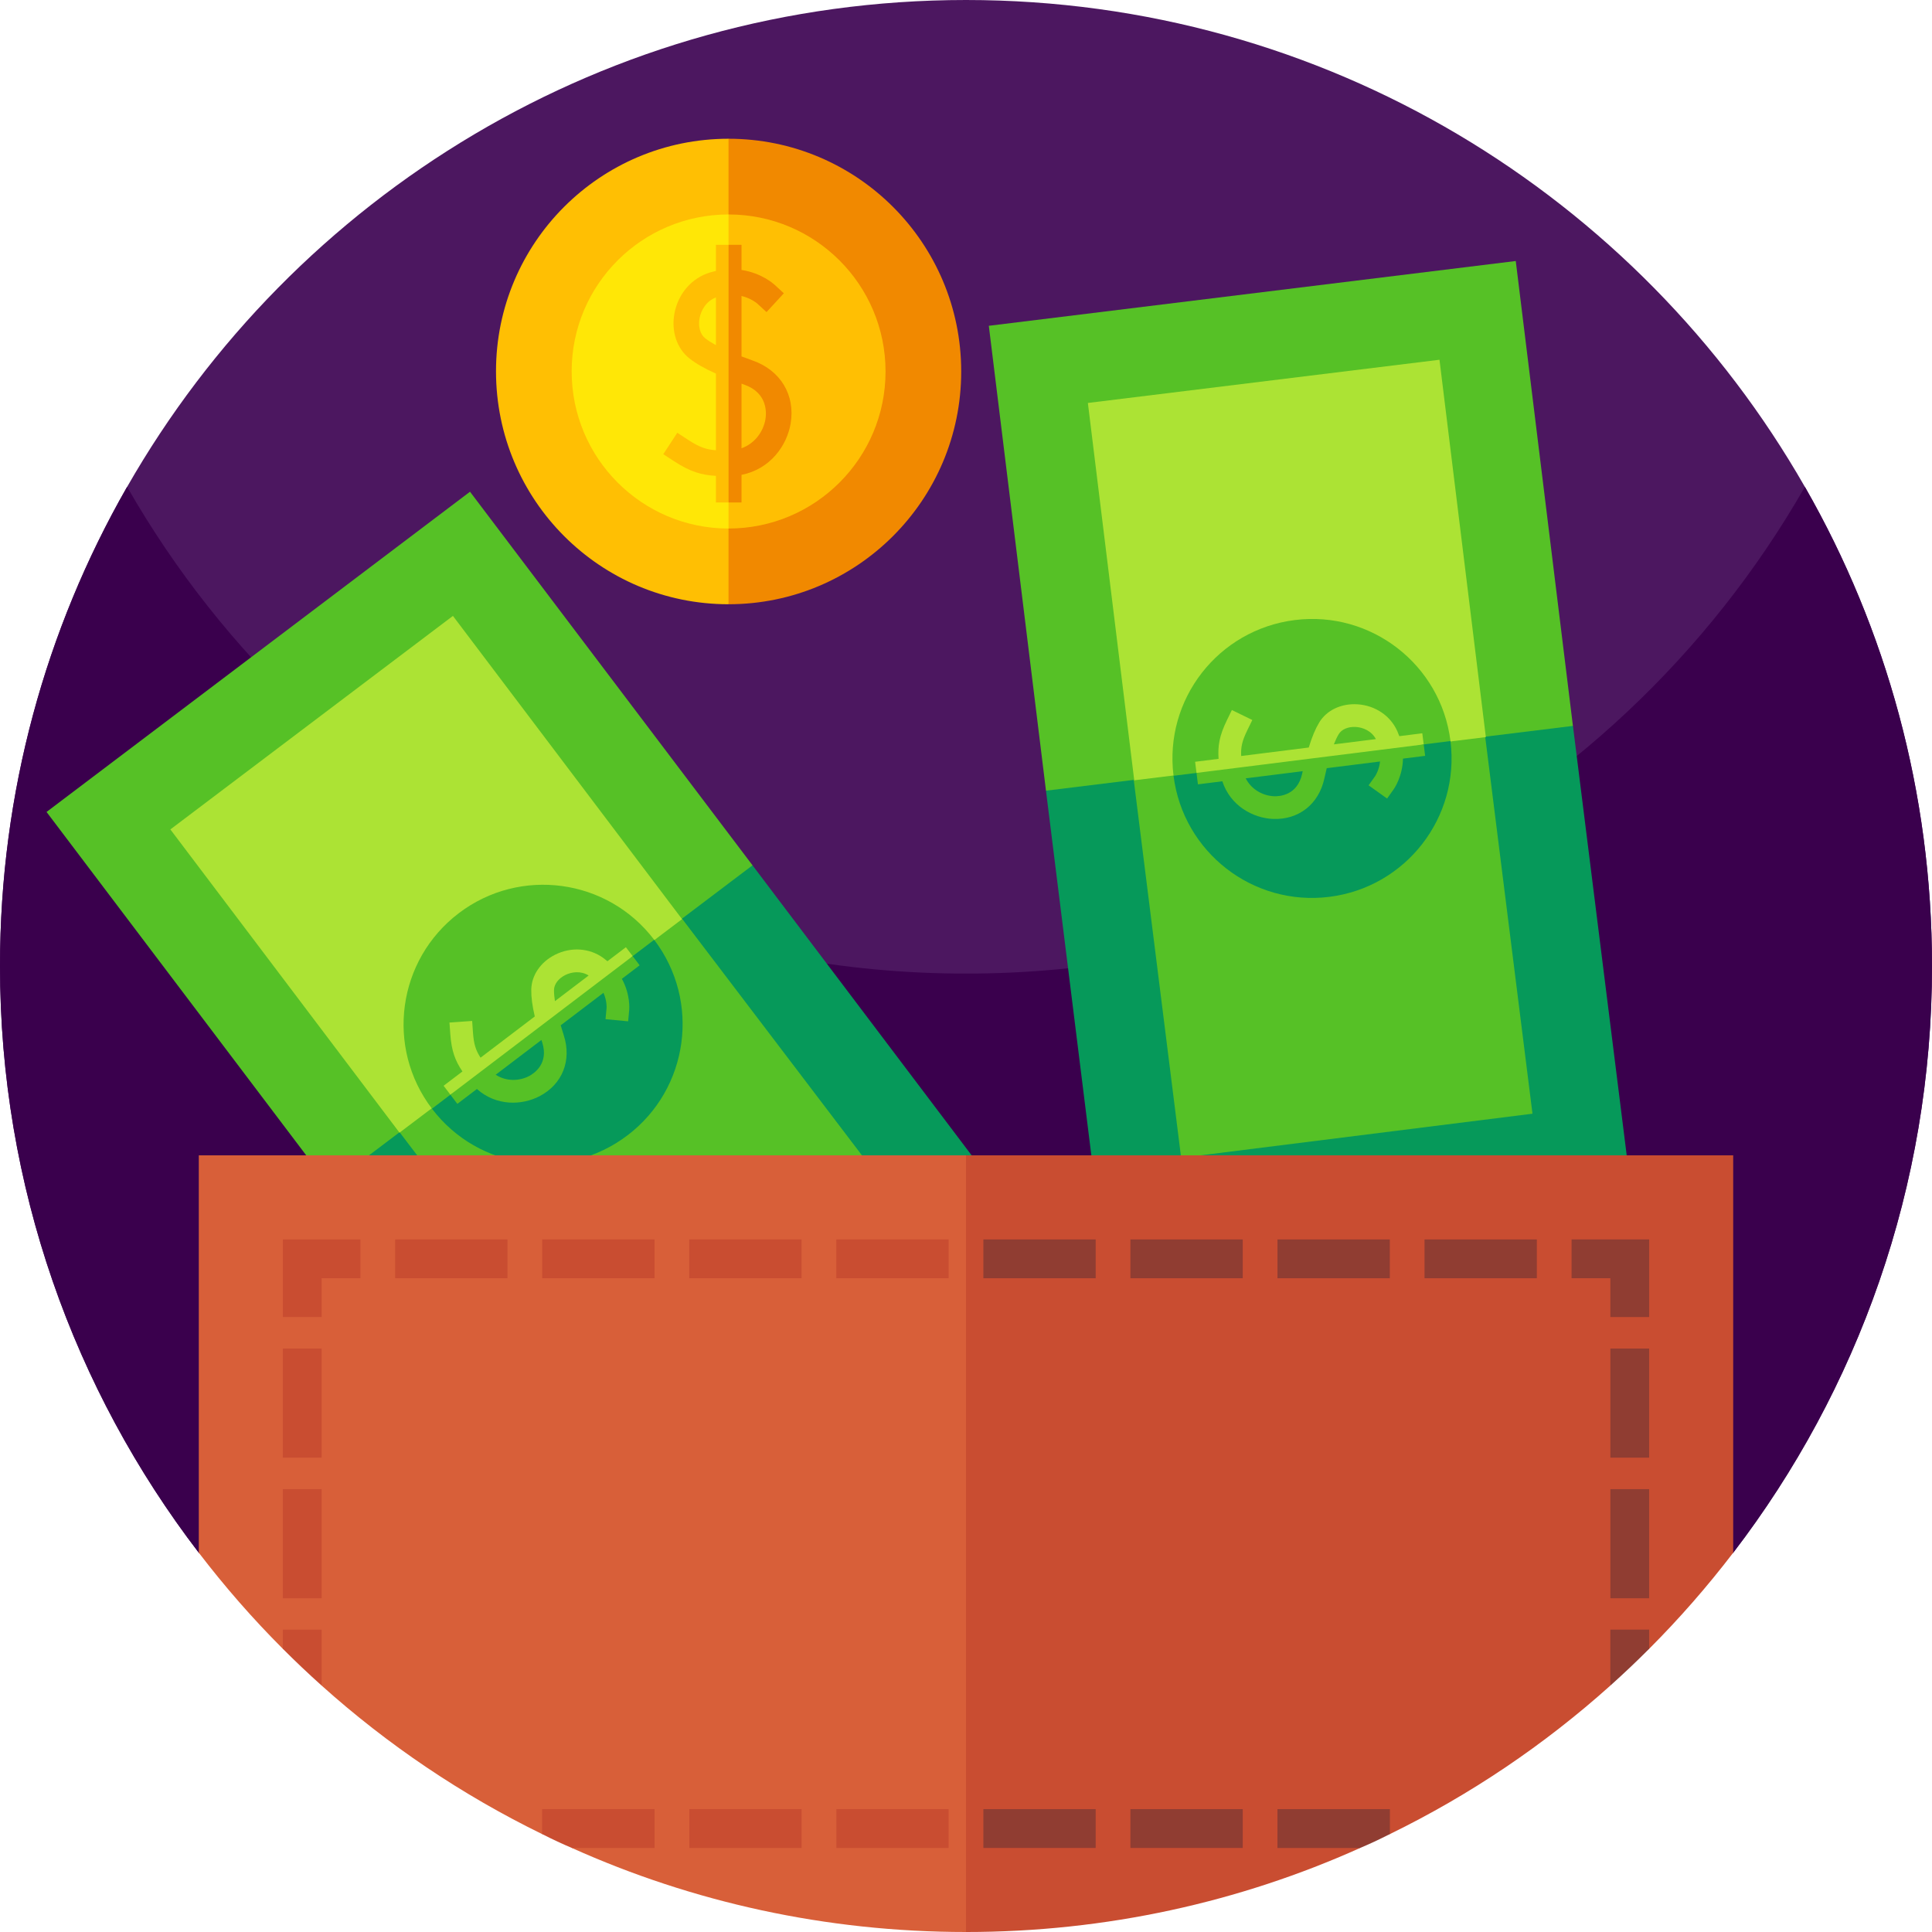 <svg id="Capa_1" enable-background="new 0 0 512 512" height="512" viewBox="0 0 512 512" width="512" xmlns="http://www.w3.org/2000/svg"><g><g><g><path d="m512 256c0 58.47-19.661 112.384-52.685 155.494h-.051c-128.103 63.334-278.426 63.334-406.528 0h-.051c-33.024-43.11-52.685-97.024-52.685-155.494 0-46.08 12.186-89.344 33.536-126.72.051-.102.103-.205.154-.256 44.083-77.107 127.129-129.024 222.31-129.024s178.227 51.917 222.311 129.024c.051.051.102.154.153.256 21.35 37.376 33.536 80.64 33.536 126.72z" fill="#4c1760"/><g><path d="m512 256c0 58.47-19.661 112.384-52.685 155.494-128.154 63.334-278.477 63.334-406.63 0-33.024-43.11-52.685-97.024-52.685-155.494 0-46.08 12.186-89.344 33.536-126.72.051-.102.103-.205.154-.256 25.395 44.391 63.693 80.435 109.824 103.015 5.222 2.56 10.598 4.966 16.026 7.168 29.03 11.828 60.723 18.484 93.901 18.791h5.12c33.178-.307 64.871-6.963 93.901-18.791 5.427-2.201 10.803-4.607 16.026-7.168 46.08-22.58 84.429-58.624 109.824-103.015.051.051.102.154.153.256 21.349 37.376 33.535 80.64 33.535 126.72z" fill="#3a004d"/></g><g><g><g><g><path d="m432.235 315.28-139.78 16.91-15.26-122.65.59-.44c39.54-30.14 92.18-36.74 137.92-17.22l1.14.49z" fill="#06995a"/><path d="m401.693 69.169-139.646 17.17 15.148 123.2 139.646-17.17z" fill="#56c126"/><path d="m393.589 195.228-5.154-2.835c-29.123-16.165-65.504-10.247-87.982 14.286l12.564 100.145 93.107-11.681z" fill="#56c126"/><path d="m293.957 100.625h93.838v100.705h-93.838z" fill="#ace334" transform="matrix(.993 -.122 .122 .993 -15.877 42.729)"/><g><g><g><path d="m311 205.589c-2.539-20.241 11.819-38.719 32.135-41.268 20.241-2.539 38.718 11.819 41.257 32.06l-.065.084c-21.2 15.529-48.939 19.009-73.327 9.124z" fill="#56c126"/><path d="m352.301 237.674c-20.261 2.542-38.759-11.824-41.301-32.084l73.392-9.207c2.542 20.259-11.83 38.749-32.091 41.291z" fill="#06995a"/></g></g><path d="m356.806 201.818 20.488-4.546-.37-2.947-6.095.765c-.156-.43-.329-.866-.52-1.309-1.822-4.114-5.88-6.845-10.589-7.136-4.299-.266-8.172 1.585-10.122 4.832-1.031 1.715-1.905 3.809-2.765 6.623l-17.91 2.247c-.122-2.326.245-4 1.628-6.828l1.322-2.71-5.412-2.646-1.322 2.71c-2.018 4.129-2.433 6.836-2.203 10.225l-6.221.78.37 2.947 20.6-.617c6.438-.188 12.842-.992 19.121-2.39zm-3.319-4.554c.392-.999.811-1.917 1.274-2.687.785-1.311 2.542-2.049 4.584-1.924 1.83.118 4.123 1.026 5.28 3.214z" fill="#ace334"/><path d="m350.961 206.334c.2-.907.415-1.833.638-2.76l14.128-1.772c-.258 2.271-1.194 3.729-1.302 3.887l-1.731 2.431 4.9 3.499 1.745-2.449c.137-.195 2.351-3.365 2.466-8.129l5.87-.736-.38-3.031-60.21 7.554.38 3.031 6.463-.811c2.152 6.54 8.171 9.763 13.439 9.976 6.778.283 12.12-3.915 13.594-10.69zm-13.34 4.676c-2.796-.116-5.932-1.656-7.49-4.743l15.096-1.894c-.048.227-.097.445-.144.68-1.261 5.764-6.03 6.015-7.462 5.957z" fill="#56c126"/></g></g></g></g><g><g><g><path d="m274.565 328.77-112.86 84.37-74.5-98.96.29-.67c19.1-45.9 61.34-78 110.71-84.05l1.22-.14z" fill="#06995a"/><path d="m124.556 130.311-112.222 84.865 74.87 99.005 112.223-84.864z" fill="#56c126"/><path d="m180.741 243.447-5.881.131c-33.303.613-61.815 23.972-68.965 56.469l61.076 80.353 74.706-56.784z" fill="#56c126"/><path d="m66.028 181.233h93.838v100.705h-93.838z" fill="#ace334" transform="matrix(.798 -.603 .603 .798 -116.826 114.996)"/><g><g><g><path d="m114.475 293.816c-12.345-16.241-9.184-39.427 7.117-51.817 16.24-12.344 39.426-9.184 51.771 7.057l-.014.105c-10.561 24.065-32.817 40.982-58.874 44.655z" fill="#56c126"/><path d="m166.295 300.872c-16.257 12.357-39.465 9.2-51.821-7.056l58.887-44.76c12.357 16.257 9.191 39.46-7.066 51.816z" fill="#06995a"/></g></g><path d="m152.218 267.59 15.448-14.205-1.798-2.365-4.891 3.717c-.35-.294-.719-.585-1.106-.872-3.639-2.646-8.519-2.975-12.74-.866-3.854 1.925-6.276 5.468-6.336 9.255-.033 2.001.261 4.251.928 7.117l-14.37 10.923c-1.272-1.951-1.794-3.583-2.014-6.724l-.215-3.008-6.009.424.215 3.008c.324 4.584 1.322 7.134 3.22 9.951l-4.991 3.794 1.798 2.365 17.515-10.861c5.476-3.39 10.614-7.296 15.346-11.653zm-5.155-2.276c-.162-1.061-.259-2.065-.245-2.964.022-1.528 1.172-3.047 3.002-3.963 1.642-.815 4.082-1.179 6.179.134z" fill="#ace334"/><path d="m149.424 274.427c-.282-.885-.56-1.794-.832-2.708l11.335-8.616c.916 2.094.836 3.825.822 4.016l-.279 2.971 5.994.571.282-2.994c.02-.237.347-4.09-1.942-8.27l4.71-3.58-1.848-2.432-48.31 36.72 1.848 2.432 5.185-3.941c5.141 4.58 11.964 4.351 16.629 1.894 6.009-3.151 8.527-9.462 6.406-16.063zm-9.198 10.734c-2.478 1.302-5.963 1.541-8.859-.349l12.113-9.207c.072.22.139.433.216.66 1.799 5.62-2.202 8.228-3.47 8.896z" fill="#56c126"/></g></g></g></g><g><path d="m255.995 512c-37.17 0-72.55-7.94-104.44-22.27 0-1.96-1.58-3.53-3.54-3.53 0 0-4.26-.11-4.35-.15-21.31-10.41-40.96-23.69-58.42-39.35l-1.68-4.01c-1.45-3.48-4.85-5.74-8.61-5.74-7.98-7.98-15.41-16.49-22.27-25.46v-105.31h203.31l15.88 40.44c21.4 54.53 15.51 115.97-15.88 165.38z" fill="#d85f39"/><g fill="#c94d31"><path d="m74.955 328.46v20.57h10.28v-10.29h10.28v-10.28z"/><path d="m459.315 306.18v105.31c-6.86 8.97-14.3 17.48-22.27 25.46l-.65.12c-4.88.93-8.7 4.75-9.64 9.63-17.46 15.66-37.1 28.94-58.42 39.35-.1.05-4.35.15-4.35.15-1.96 0-3.54 1.57-3.54 3.53-31.89 14.33-67.27 22.27-104.45 22.27v-205.82z"/><g><path d="m212.429 479.437h-29.747v5.12 5.171h29.747v-5.171zm38.963 0h-29.747v5.12 5.171h29.747v-5.171zm-77.927.003h-29.8v6.61c.09.04.19.09.28.13.01-.02.02-.01.03.02 2.51 1.28 5.02 2.45 7.58 3.53h21.91z"/><g><path d="m134.486 328.461h-29.768v5.141 5.141h29.768v-5.141z"/><path d="m173.458 328.461h-29.769v5.141 5.141h29.769v-5.141z"/><path d="m251.398 328.461h-29.768v5.141 5.141h29.768v-5.141z"/><path d="m212.428 328.461h-29.768v5.141 5.141h29.768v-5.141z"/></g><path d="m74.945 394.64v28.91h10.29v-28.91zm0-37.26v28.9h10.29v-28.9zm.01 74.49v5.08c3.34 3.35 6.77 6.6 10.29 9.75v-14.83z"/></g></g></g><g fill="#903d32"><path d="m368.335 479.44v6.61c-.1.05-.21.1-.31.15-2.51 1.28-5.02 2.45-7.58 3.53h-21.91v-10.29z"/><path d="m329.34 489.722h-29.768v-5.141-5.141h29.768v5.141z"/><path d="m290.37 489.722h-29.768v-5.141-5.141h29.768v5.141z"/><path d="m426.755 431.87v14.83c.02-.01.04-.03.06-.05 3.5-3.14 6.91-6.37 10.23-9.7v-5.08zm5.15-74.5h-5.14v28.92h5.14 5.14v-28.92zm0 37.26h-5.14v28.92h5.14 5.14v-28.92z"/><path d="m437.045 328.46v20.57h-5.14-5.14v-10.29h-10.28v-5.14-5.14z"/><path d="m407.281 338.743h-29.767v-5.141-5.141h29.767v5.141z"/><path d="m368.311 338.743h-29.769v-5.141-5.141h29.769v5.141z"/><path d="m329.34 338.743h-29.768v-5.141-5.141h29.768v5.141z"/><path d="m290.37 338.743h-29.768v-5.141-5.141h29.768v5.141z"/></g></g></g></g><g><g><path d="m193.063 160.131c-34.023 0-61.618-27.597-61.618-61.745 0-34.022 27.596-61.617 61.618-61.617l.125.125c21.296 38.307 21.296 84.931-.125 123.237z" fill="#ffbf03"/><path d="m254.731 98.446c0 34.055-27.613 61.685-61.668 61.685v-123.362c34.055 0 61.668 27.622 61.668 61.677z" fill="#f18900"/><g><g><path d="m193.071 140.066c-22.955 0-41.574-18.62-41.574-41.659 0-22.954 18.619-41.573 41.574-41.573l.085.084c14.367 25.846 14.367 57.303-.085 83.148z" fill="#ffe706"/><path d="m234.678 98.447c0 22.977-18.63 41.618-41.607 41.618v-83.231c22.976 0 41.607 18.636 41.607 41.613z" fill="#ffbf03"/></g></g><path d="m195.276 88.396-2.206-23.512h-3.343v6.912c-.502.114-1.013.246-1.534.398-4.848 1.458-8.465 5.606-9.45 10.823-.9 4.763.625 9.346 3.977 11.978 1.771 1.392 3.986 2.661 7.007 4.015v20.311c-2.613-.189-4.432-.833-7.395-2.774l-2.841-1.856-3.712 5.672 2.841 1.856c4.327 2.831 7.291 3.674 11.107 3.892v7.054h3.343l2.197-23.086c.691-7.215.691-14.478.009-21.683zm-5.549 3.067c-1.061-.578-2.026-1.174-2.822-1.799-1.354-1.061-1.932-3.125-1.506-5.388.388-2.026 1.723-4.46 4.327-5.445v12.632z" fill="#ffbf03"/></g><path d="m199.499 95.554c-.985-.35-1.989-.719-2.992-1.098v-16.022c2.5.606 3.996 1.856 4.157 1.998l2.471 2.273 4.592-4.981-2.49-2.292c-.199-.18-3.428-3.096-8.73-3.892v-6.657h-3.437v68.282h3.437v-7.329c7.604-1.487 12.045-7.755 13.02-13.607 1.269-7.528-2.67-14.08-10.028-16.675zm3.352 15.548c-.521 3.106-2.68 6.392-6.344 7.698v-17.12c.246.085.483.17.739.256 6.259 2.216 5.871 7.576 5.605 9.166z" fill="#f18900"/></g></g></svg>